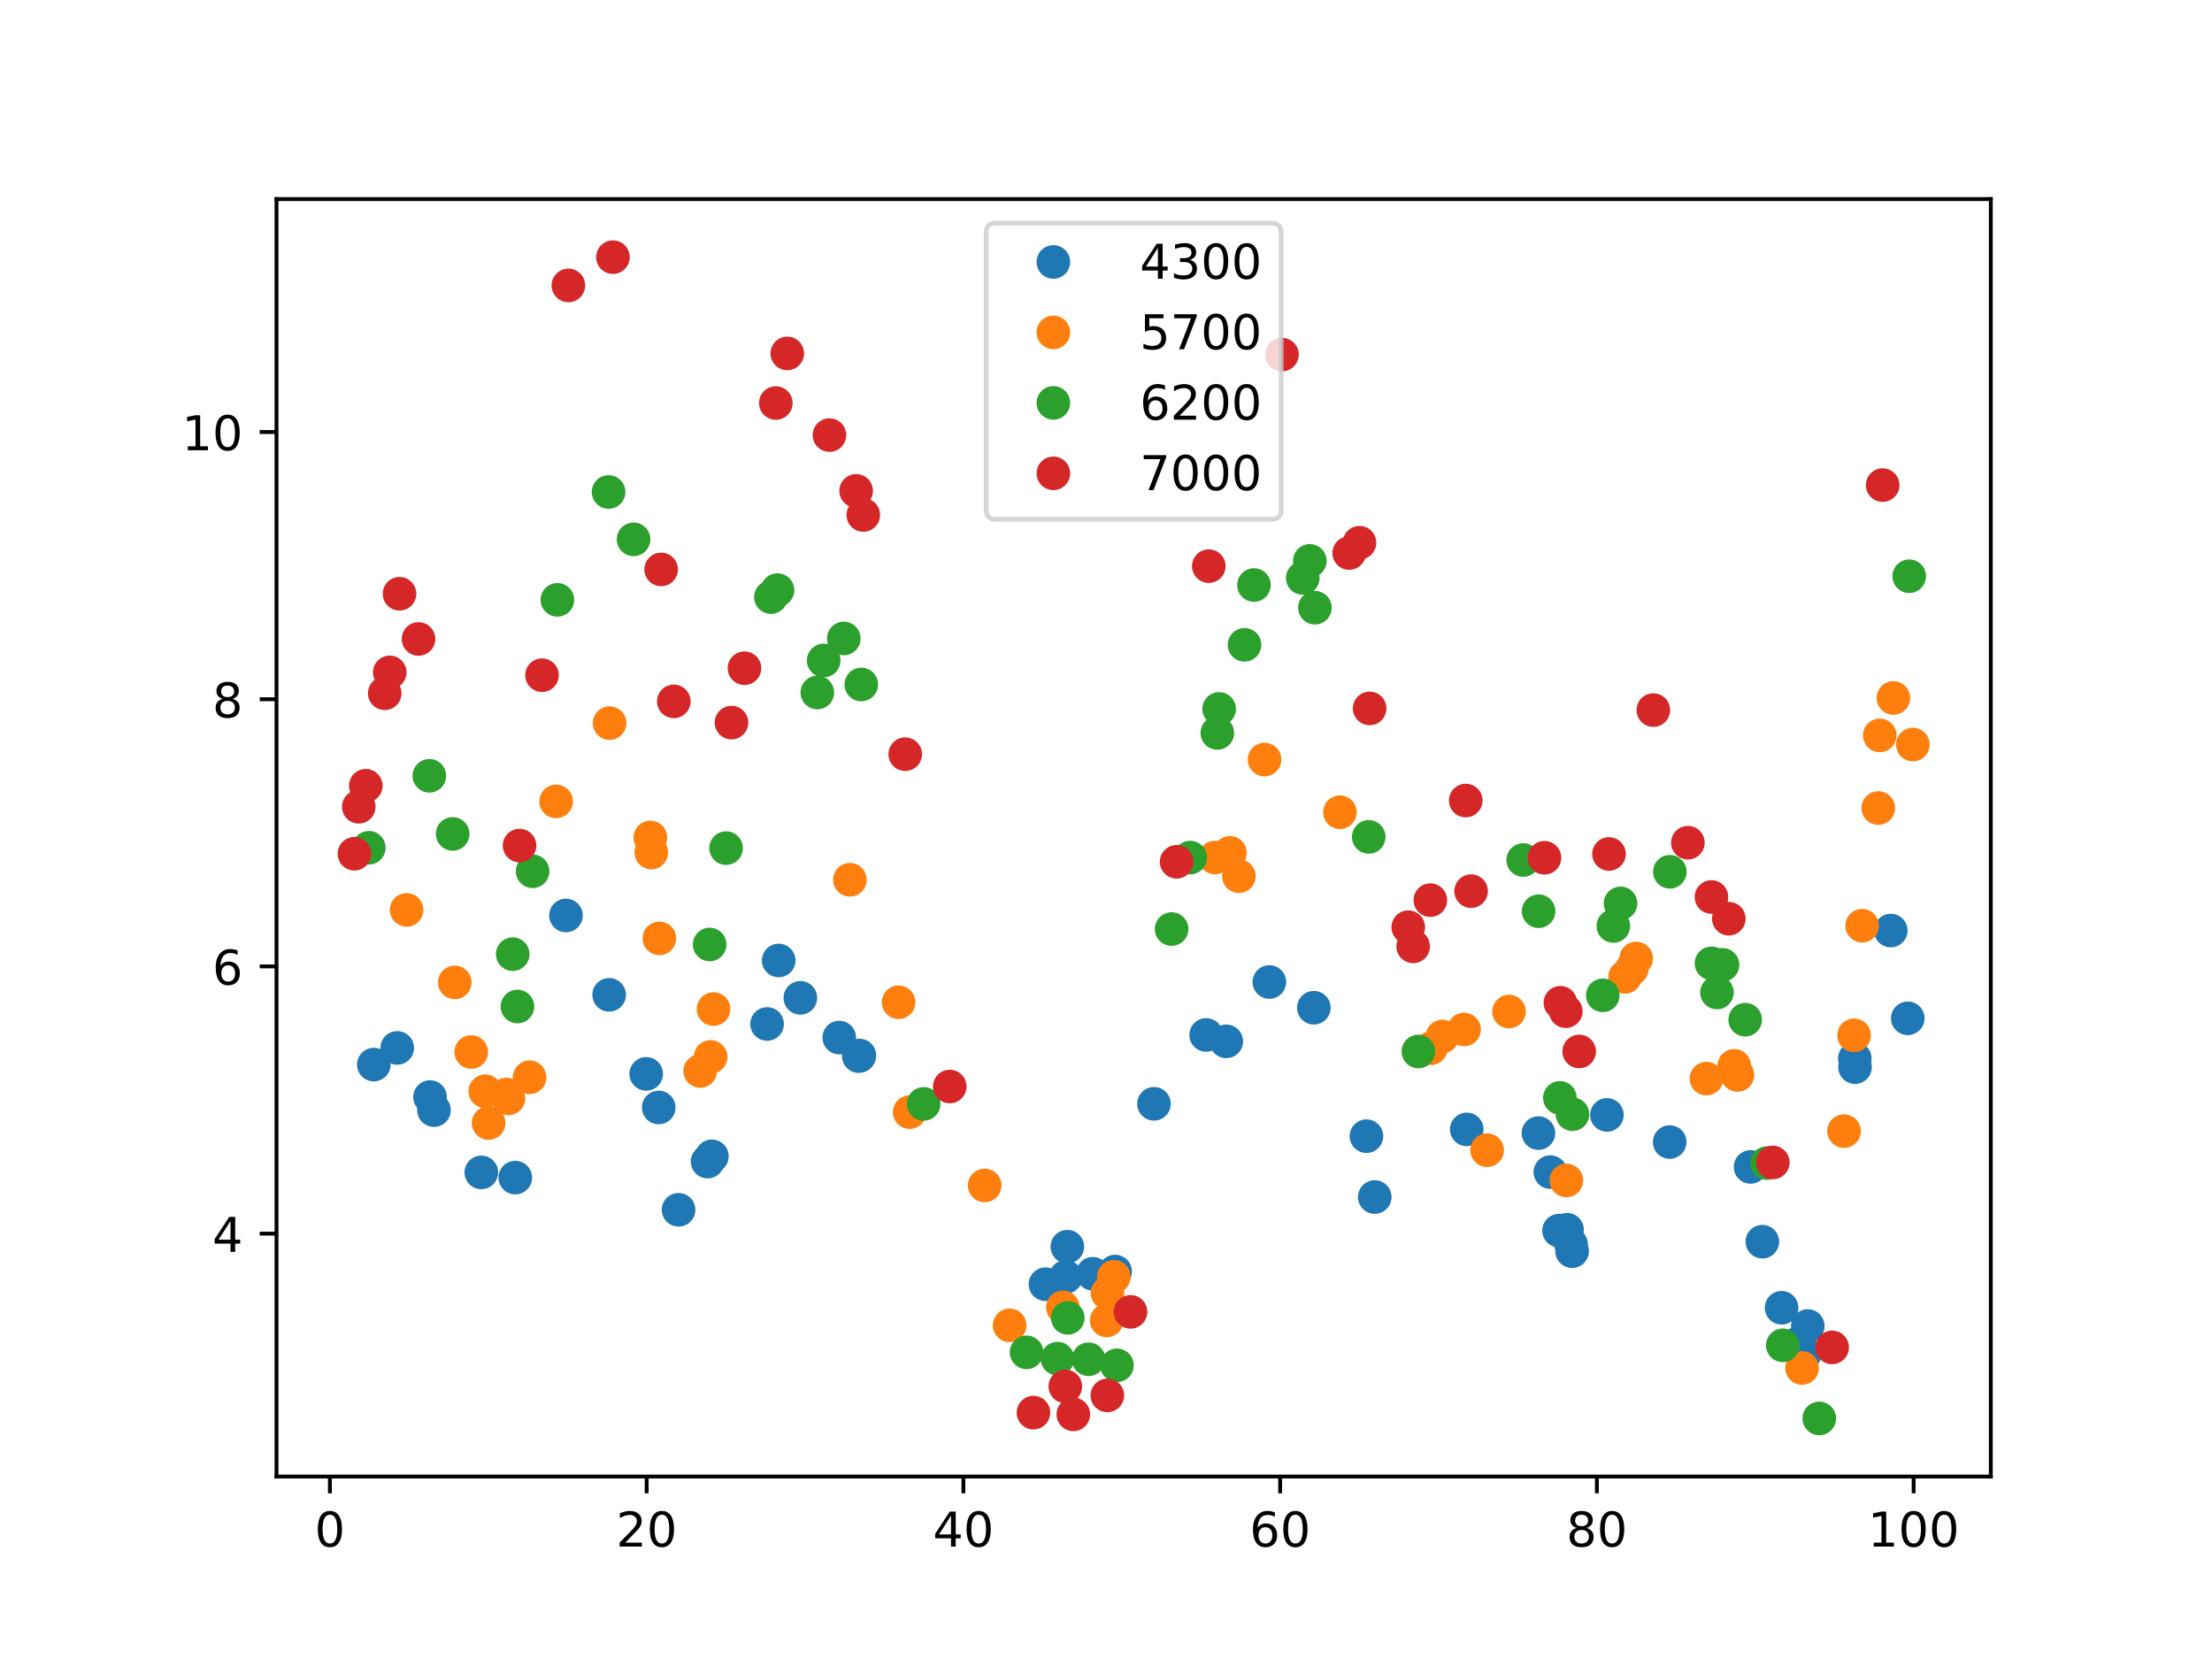 <?xml version="1.0" encoding="utf-8" standalone="no"?>
<!DOCTYPE svg PUBLIC "-//W3C//DTD SVG 1.1//EN"
  "http://www.w3.org/Graphics/SVG/1.1/DTD/svg11.dtd">
<!-- Created with matplotlib (https://matplotlib.org/) -->
<svg height="345.6pt" version="1.1" viewBox="0 0 460.8 345.6" width="460.8pt" xmlns="http://www.w3.org/2000/svg" xmlns:xlink="http://www.w3.org/1999/xlink">
 <defs>
  <style type="text/css">*{stroke-linecap:butt;stroke-linejoin:round;}</style>
 </defs>
 <g id="figure_1">
  <g id="patch_1">
   <path d="M 0 345.6 
L 460.8 345.6 
L 460.8 0 
L 0 0 
z
" style="fill:#ffffff;"/>
  </g>
  <g id="axes_1">
   <g id="patch_2">
    <path d="M 57.6 307.584 
L 414.72 307.584 
L 414.72 41.472 
L 57.6 41.472 
z
" style="fill:#ffffff;"/>
   </g>
   <g id="matplotlib.axis_1">
    <g id="xtick_1">
     <g id="line2d_1">
      <defs>
       <path d="M 0 0 
L 0 3.5 
" id="mf116639f05" style="stroke:#000000;stroke-width:0.8;"/>
      </defs>
      <g>
       <use style="stroke:#000000;stroke-width:0.8;" x="68.727" xlink:href="#mf116639f05" y="307.584"/>
      </g>
     </g>
     <g id="text_1">
      <!-- 0 -->
      <g transform="translate(65.546 322.182)scale(0.1 -0.1)">
       <defs>
        <path d="M 31.781 66.406 
Q 24.172 66.406 20.328 58.906 
Q 16.5 51.422 16.5 36.375 
Q 16.5 21.391 20.328 13.891 
Q 24.172 6.391 31.781 6.391 
Q 39.453 6.391 43.281 13.891 
Q 47.125 21.391 47.125 36.375 
Q 47.125 51.422 43.281 58.906 
Q 39.453 66.406 31.781 66.406 
z
M 31.781 74.219 
Q 44.047 74.219 50.516 64.516 
Q 56.984 54.828 56.984 36.375 
Q 56.984 17.969 50.516 8.266 
Q 44.047 -1.422 31.781 -1.422 
Q 19.531 -1.422 13.062 8.266 
Q 6.594 17.969 6.594 36.375 
Q 6.594 54.828 13.062 64.516 
Q 19.531 74.219 31.781 74.219 
z
" id="DejaVuSans-48"/>
       </defs>
       <use xlink:href="#DejaVuSans-48"/>
      </g>
     </g>
    </g>
    <g id="xtick_2">
     <g id="line2d_2">
      <g>
       <use style="stroke:#000000;stroke-width:0.8;" x="134.71" xlink:href="#mf116639f05" y="307.584"/>
      </g>
     </g>
     <g id="text_2">
      <!-- 20 -->
      <g transform="translate(128.348 322.182)scale(0.1 -0.1)">
       <defs>
        <path d="M 19.188 8.297 
L 53.609 8.297 
L 53.609 0 
L 7.328 0 
L 7.328 8.297 
Q 12.938 14.109 22.625 23.891 
Q 32.328 33.688 34.812 36.531 
Q 39.547 41.844 41.422 45.531 
Q 43.312 49.219 43.312 52.781 
Q 43.312 58.594 39.234 62.25 
Q 35.156 65.922 28.609 65.922 
Q 23.969 65.922 18.812 64.312 
Q 13.672 62.703 7.812 59.422 
L 7.812 69.391 
Q 13.766 71.781 18.938 73 
Q 24.125 74.219 28.422 74.219 
Q 39.75 74.219 46.484 68.547 
Q 53.219 62.891 53.219 53.422 
Q 53.219 48.922 51.531 44.891 
Q 49.859 40.875 45.406 35.406 
Q 44.188 33.984 37.641 27.219 
Q 31.109 20.453 19.188 8.297 
z
" id="DejaVuSans-50"/>
       </defs>
       <use xlink:href="#DejaVuSans-50"/>
       <use x="63.623" xlink:href="#DejaVuSans-48"/>
      </g>
     </g>
    </g>
    <g id="xtick_3">
     <g id="line2d_3">
      <g>
       <use style="stroke:#000000;stroke-width:0.8;" x="200.693" xlink:href="#mf116639f05" y="307.584"/>
      </g>
     </g>
     <g id="text_3">
      <!-- 40 -->
      <g transform="translate(194.331 322.182)scale(0.1 -0.1)">
       <defs>
        <path d="M 37.797 64.312 
L 12.891 25.391 
L 37.797 25.391 
z
M 35.203 72.906 
L 47.609 72.906 
L 47.609 25.391 
L 58.016 25.391 
L 58.016 17.188 
L 47.609 17.188 
L 47.609 0 
L 37.797 0 
L 37.797 17.188 
L 4.891 17.188 
L 4.891 26.703 
z
" id="DejaVuSans-52"/>
       </defs>
       <use xlink:href="#DejaVuSans-52"/>
       <use x="63.623" xlink:href="#DejaVuSans-48"/>
      </g>
     </g>
    </g>
    <g id="xtick_4">
     <g id="line2d_4">
      <g>
       <use style="stroke:#000000;stroke-width:0.8;" x="266.676" xlink:href="#mf116639f05" y="307.584"/>
      </g>
     </g>
     <g id="text_4">
      <!-- 60 -->
      <g transform="translate(260.314 322.182)scale(0.1 -0.1)">
       <defs>
        <path d="M 33.016 40.375 
Q 26.375 40.375 22.484 35.828 
Q 18.609 31.297 18.609 23.391 
Q 18.609 15.531 22.484 10.953 
Q 26.375 6.391 33.016 6.391 
Q 39.656 6.391 43.531 10.953 
Q 47.406 15.531 47.406 23.391 
Q 47.406 31.297 43.531 35.828 
Q 39.656 40.375 33.016 40.375 
z
M 52.594 71.297 
L 52.594 62.312 
Q 48.875 64.062 45.094 64.984 
Q 41.312 65.922 37.594 65.922 
Q 27.828 65.922 22.672 59.328 
Q 17.531 52.734 16.797 39.406 
Q 19.672 43.656 24.016 45.922 
Q 28.375 48.188 33.594 48.188 
Q 44.578 48.188 50.953 41.516 
Q 57.328 34.859 57.328 23.391 
Q 57.328 12.156 50.688 5.359 
Q 44.047 -1.422 33.016 -1.422 
Q 20.359 -1.422 13.672 8.266 
Q 6.984 17.969 6.984 36.375 
Q 6.984 53.656 15.188 63.938 
Q 23.391 74.219 37.203 74.219 
Q 40.922 74.219 44.703 73.484 
Q 48.484 72.75 52.594 71.297 
z
" id="DejaVuSans-54"/>
       </defs>
       <use xlink:href="#DejaVuSans-54"/>
       <use x="63.623" xlink:href="#DejaVuSans-48"/>
      </g>
     </g>
    </g>
    <g id="xtick_5">
     <g id="line2d_5">
      <g>
       <use style="stroke:#000000;stroke-width:0.8;" x="332.659" xlink:href="#mf116639f05" y="307.584"/>
      </g>
     </g>
     <g id="text_5">
      <!-- 80 -->
      <g transform="translate(326.297 322.182)scale(0.1 -0.1)">
       <defs>
        <path d="M 31.781 34.625 
Q 24.75 34.625 20.719 30.859 
Q 16.703 27.094 16.703 20.516 
Q 16.703 13.922 20.719 10.156 
Q 24.75 6.391 31.781 6.391 
Q 38.812 6.391 42.859 10.172 
Q 46.922 13.969 46.922 20.516 
Q 46.922 27.094 42.891 30.859 
Q 38.875 34.625 31.781 34.625 
z
M 21.922 38.812 
Q 15.578 40.375 12.031 44.719 
Q 8.5 49.078 8.5 55.328 
Q 8.5 64.062 14.719 69.141 
Q 20.953 74.219 31.781 74.219 
Q 42.672 74.219 48.875 69.141 
Q 55.078 64.062 55.078 55.328 
Q 55.078 49.078 51.531 44.719 
Q 48 40.375 41.703 38.812 
Q 48.828 37.156 52.797 32.312 
Q 56.781 27.484 56.781 20.516 
Q 56.781 9.906 50.312 4.234 
Q 43.844 -1.422 31.781 -1.422 
Q 19.734 -1.422 13.25 4.234 
Q 6.781 9.906 6.781 20.516 
Q 6.781 27.484 10.781 32.312 
Q 14.797 37.156 21.922 38.812 
z
M 18.312 54.391 
Q 18.312 48.734 21.844 45.562 
Q 25.391 42.391 31.781 42.391 
Q 38.141 42.391 41.719 45.562 
Q 45.312 48.734 45.312 54.391 
Q 45.312 60.062 41.719 63.234 
Q 38.141 66.406 31.781 66.406 
Q 25.391 66.406 21.844 63.234 
Q 18.312 60.062 18.312 54.391 
z
" id="DejaVuSans-56"/>
       </defs>
       <use xlink:href="#DejaVuSans-56"/>
       <use x="63.623" xlink:href="#DejaVuSans-48"/>
      </g>
     </g>
    </g>
    <g id="xtick_6">
     <g id="line2d_6">
      <g>
       <use style="stroke:#000000;stroke-width:0.8;" x="398.642" xlink:href="#mf116639f05" y="307.584"/>
      </g>
     </g>
     <g id="text_6">
      <!-- 100 -->
      <g transform="translate(389.098 322.182)scale(0.1 -0.1)">
       <defs>
        <path d="M 12.406 8.297 
L 28.516 8.297 
L 28.516 63.922 
L 10.984 60.406 
L 10.984 69.391 
L 28.422 72.906 
L 38.281 72.906 
L 38.281 8.297 
L 54.391 8.297 
L 54.391 0 
L 12.406 0 
z
" id="DejaVuSans-49"/>
       </defs>
       <use xlink:href="#DejaVuSans-49"/>
       <use x="63.623" xlink:href="#DejaVuSans-48"/>
       <use x="127.246" xlink:href="#DejaVuSans-48"/>
      </g>
     </g>
    </g>
   </g>
   <g id="matplotlib.axis_2">
    <g id="ytick_1">
     <g id="line2d_7">
      <defs>
       <path d="M 0 0 
L -3.5 0 
" id="m5945a42d30" style="stroke:#000000;stroke-width:0.8;"/>
      </defs>
      <g>
       <use style="stroke:#000000;stroke-width:0.8;" x="57.6" xlink:href="#m5945a42d30" y="256.989"/>
      </g>
     </g>
     <g id="text_7">
      <!-- 4 -->
      <g transform="translate(44.237 260.788)scale(0.1 -0.1)">
       <use xlink:href="#DejaVuSans-52"/>
      </g>
     </g>
    </g>
    <g id="ytick_2">
     <g id="line2d_8">
      <g>
       <use style="stroke:#000000;stroke-width:0.8;" x="57.6" xlink:href="#m5945a42d30" y="201.325"/>
      </g>
     </g>
     <g id="text_8">
      <!-- 6 -->
      <g transform="translate(44.237 205.124)scale(0.1 -0.1)">
       <use xlink:href="#DejaVuSans-54"/>
      </g>
     </g>
    </g>
    <g id="ytick_3">
     <g id="line2d_9">
      <g>
       <use style="stroke:#000000;stroke-width:0.8;" x="57.6" xlink:href="#m5945a42d30" y="145.661"/>
      </g>
     </g>
     <g id="text_9">
      <!-- 8 -->
      <g transform="translate(44.237 149.46)scale(0.1 -0.1)">
       <use xlink:href="#DejaVuSans-56"/>
      </g>
     </g>
    </g>
    <g id="ytick_4">
     <g id="line2d_10">
      <g>
       <use style="stroke:#000000;stroke-width:0.8;" x="57.6" xlink:href="#m5945a42d30" y="89.997"/>
      </g>
     </g>
     <g id="text_10">
      <!-- 10 -->
      <g transform="translate(37.875 93.796)scale(0.1 -0.1)">
       <use xlink:href="#DejaVuSans-49"/>
       <use x="63.623" xlink:href="#DejaVuSans-48"/>
      </g>
     </g>
    </g>
   </g>
   <g id="line2d_11">
    <defs>
     <path d="M 0 3 
C 0.796 3 1.559 2.684 2.121 2.121 
C 2.684 1.559 3 0.796 3 0 
C 3 -0.796 2.684 -1.559 2.121 -2.121 
C 1.559 -2.684 0.796 -3 0 -3 
C -0.796 -3 -1.559 -2.684 -2.121 -2.121 
C -2.684 -1.559 -3 -0.796 -3 0 
C -3 0.796 -2.684 1.559 -2.121 2.121 
C -1.559 2.684 -0.796 3 0 3 
z
" id="mfe1881c979" style="stroke:#1f77b4;"/>
    </defs>
    <g clip-path="url(#p742940a2f8)">
     <use style="fill:#1f77b4;stroke:#1f77b4;" x="77.876" xlink:href="#mfe1881c979" y="221.771"/>
     <use style="fill:#1f77b4;stroke:#1f77b4;" x="82.751" xlink:href="#mfe1881c979" y="218.298"/>
     <use style="fill:#1f77b4;stroke:#1f77b4;" x="89.586" xlink:href="#mfe1881c979" y="228.536"/>
     <use style="fill:#1f77b4;stroke:#1f77b4;" x="90.402" xlink:href="#mfe1881c979" y="231.259"/>
     <use style="fill:#1f77b4;stroke:#1f77b4;" x="100.268" xlink:href="#mfe1881c979" y="244.233"/>
     <use style="fill:#1f77b4;stroke:#1f77b4;" x="107.342" xlink:href="#mfe1881c979" y="245.318"/>
     <use style="fill:#1f77b4;stroke:#1f77b4;" x="117.904" xlink:href="#mfe1881c979" y="190.707"/>
     <use style="fill:#1f77b4;stroke:#1f77b4;" x="126.899" xlink:href="#mfe1881c979" y="207.242"/>
     <use style="fill:#1f77b4;stroke:#1f77b4;" x="134.621" xlink:href="#mfe1881c979" y="223.706"/>
     <use style="fill:#1f77b4;stroke:#1f77b4;" x="137.225" xlink:href="#mfe1881c979" y="230.706"/>
     <use style="fill:#1f77b4;stroke:#1f77b4;" x="141.358" xlink:href="#mfe1881c979" y="252.025"/>
     <use style="fill:#1f77b4;stroke:#1f77b4;" x="147.405" xlink:href="#mfe1881c979" y="241.982"/>
     <use style="fill:#1f77b4;stroke:#1f77b4;" x="148.297" xlink:href="#mfe1881c979" y="240.882"/>
     <use style="fill:#1f77b4;stroke:#1f77b4;" x="159.801" xlink:href="#mfe1881c979" y="213.31"/>
     <use style="fill:#1f77b4;stroke:#1f77b4;" x="162.218" xlink:href="#mfe1881c979" y="200.084"/>
     <use style="fill:#1f77b4;stroke:#1f77b4;" x="166.724" xlink:href="#mfe1881c979" y="207.869"/>
     <use style="fill:#1f77b4;stroke:#1f77b4;" x="174.837" xlink:href="#mfe1881c979" y="216.14"/>
     <use style="fill:#1f77b4;stroke:#1f77b4;" x="178.901" xlink:href="#mfe1881c979" y="220.009"/>
     <use style="fill:#1f77b4;stroke:#1f77b4;" x="179.031" xlink:href="#mfe1881c979" y="219.881"/>
     <use style="fill:#1f77b4;stroke:#1f77b4;" x="217.783" xlink:href="#mfe1881c979" y="267.522"/>
     <use style="fill:#1f77b4;stroke:#1f77b4;" x="222.016" xlink:href="#mfe1881c979" y="265.995"/>
     <use style="fill:#1f77b4;stroke:#1f77b4;" x="222.346" xlink:href="#mfe1881c979" y="259.703"/>
     <use style="fill:#1f77b4;stroke:#1f77b4;" x="227.65" xlink:href="#mfe1881c979" y="265.345"/>
     <use style="fill:#1f77b4;stroke:#1f77b4;" x="232.304" xlink:href="#mfe1881c979" y="264.886"/>
     <use style="fill:#1f77b4;stroke:#1f77b4;" x="240.395" xlink:href="#mfe1881c979" y="229.944"/>
     <use style="fill:#1f77b4;stroke:#1f77b4;" x="251.264" xlink:href="#mfe1881c979" y="215.596"/>
     <use style="fill:#1f77b4;stroke:#1f77b4;" x="255.457" xlink:href="#mfe1881c979" y="216.931"/>
     <use style="fill:#1f77b4;stroke:#1f77b4;" x="264.431" xlink:href="#mfe1881c979" y="204.567"/>
     <use style="fill:#1f77b4;stroke:#1f77b4;" x="273.693" xlink:href="#mfe1881c979" y="209.93"/>
     <use style="fill:#1f77b4;stroke:#1f77b4;" x="284.656" xlink:href="#mfe1881c979" y="236.686"/>
     <use style="fill:#1f77b4;stroke:#1f77b4;" x="286.386" xlink:href="#mfe1881c979" y="249.364"/>
     <use style="fill:#1f77b4;stroke:#1f77b4;" x="305.548" xlink:href="#mfe1881c979" y="235.273"/>
     <use style="fill:#1f77b4;stroke:#1f77b4;" x="320.483" xlink:href="#mfe1881c979" y="236.041"/>
     <use style="fill:#1f77b4;stroke:#1f77b4;" x="322.966" xlink:href="#mfe1881c979" y="244.166"/>
     <use style="fill:#1f77b4;stroke:#1f77b4;" x="324.779" xlink:href="#mfe1881c979" y="256.36"/>
     <use style="fill:#1f77b4;stroke:#1f77b4;" x="326.446" xlink:href="#mfe1881c979" y="256.183"/>
     <use style="fill:#1f77b4;stroke:#1f77b4;" x="327.28" xlink:href="#mfe1881c979" y="259.201"/>
     <use style="fill:#1f77b4;stroke:#1f77b4;" x="327.497" xlink:href="#mfe1881c979" y="260.641"/>
     <use style="fill:#1f77b4;stroke:#1f77b4;" x="334.752" xlink:href="#mfe1881c979" y="232.256"/>
     <use style="fill:#1f77b4;stroke:#1f77b4;" x="347.828" xlink:href="#mfe1881c979" y="237.913"/>
     <use style="fill:#1f77b4;stroke:#1f77b4;" x="364.674" xlink:href="#mfe1881c979" y="243.093"/>
     <use style="fill:#1f77b4;stroke:#1f77b4;" x="367.131" xlink:href="#mfe1881c979" y="258.666"/>
     <use style="fill:#1f77b4;stroke:#1f77b4;" x="371.136" xlink:href="#mfe1881c979" y="272.429"/>
     <use style="fill:#1f77b4;stroke:#1f77b4;" x="374.321" xlink:href="#mfe1881c979" y="279.972"/>
     <use style="fill:#1f77b4;stroke:#1f77b4;" x="375.977" xlink:href="#mfe1881c979" y="282.009"/>
     <use style="fill:#1f77b4;stroke:#1f77b4;" x="376.592" xlink:href="#mfe1881c979" y="276.236"/>
     <use style="fill:#1f77b4;stroke:#1f77b4;" x="386.391" xlink:href="#mfe1881c979" y="220.515"/>
     <use style="fill:#1f77b4;stroke:#1f77b4;" x="386.435" xlink:href="#mfe1881c979" y="222.303"/>
     <use style="fill:#1f77b4;stroke:#1f77b4;" x="393.882" xlink:href="#mfe1881c979" y="193.847"/>
     <use style="fill:#1f77b4;stroke:#1f77b4;" x="397.422" xlink:href="#mfe1881c979" y="212.133"/>
    </g>
   </g>
   <g id="line2d_12">
    <defs>
     <path d="M 0 3 
C 0.796 3 1.559 2.684 2.121 2.121 
C 2.684 1.559 3 0.796 3 0 
C 3 -0.796 2.684 -1.559 2.121 -2.121 
C 1.559 -2.684 0.796 -3 0 -3 
C -0.796 -3 -1.559 -2.684 -2.121 -2.121 
C -2.684 -1.559 -3 -0.796 -3 0 
C -3 0.796 -2.684 1.559 -2.121 2.121 
C -1.559 2.684 -0.796 3 0 3 
z
" id="m1469c3e760" style="stroke:#ff7f0e;"/>
    </defs>
    <g clip-path="url(#p742940a2f8)">
     <use style="fill:#ff7f0e;stroke:#ff7f0e;" x="84.704" xlink:href="#m1469c3e760" y="189.545"/>
     <use style="fill:#ff7f0e;stroke:#ff7f0e;" x="94.738" xlink:href="#m1469c3e760" y="204.653"/>
     <use style="fill:#ff7f0e;stroke:#ff7f0e;" x="98.171" xlink:href="#m1469c3e760" y="219.154"/>
     <use style="fill:#ff7f0e;stroke:#ff7f0e;" x="101.102" xlink:href="#m1469c3e760" y="227.331"/>
     <use style="fill:#ff7f0e;stroke:#ff7f0e;" x="101.786" xlink:href="#m1469c3e760" y="233.953"/>
     <use style="fill:#ff7f0e;stroke:#ff7f0e;" x="105.513" xlink:href="#m1469c3e760" y="228.006"/>
     <use style="fill:#ff7f0e;stroke:#ff7f0e;" x="105.919" xlink:href="#m1469c3e760" y="228.813"/>
     <use style="fill:#ff7f0e;stroke:#ff7f0e;" x="110.328" xlink:href="#m1469c3e760" y="224.424"/>
     <use style="fill:#ff7f0e;stroke:#ff7f0e;" x="115.849" xlink:href="#m1469c3e760" y="166.944"/>
     <use style="fill:#ff7f0e;stroke:#ff7f0e;" x="126.992" xlink:href="#m1469c3e760" y="150.638"/>
     <use style="fill:#ff7f0e;stroke:#ff7f0e;" x="135.481" xlink:href="#m1469c3e760" y="174.457"/>
     <use style="fill:#ff7f0e;stroke:#ff7f0e;" x="135.68" xlink:href="#m1469c3e760" y="177.598"/>
     <use style="fill:#ff7f0e;stroke:#ff7f0e;" x="137.356" xlink:href="#m1469c3e760" y="195.482"/>
     <use style="fill:#ff7f0e;stroke:#ff7f0e;" x="145.861" xlink:href="#m1469c3e760" y="223.103"/>
     <use style="fill:#ff7f0e;stroke:#ff7f0e;" x="148.044" xlink:href="#m1469c3e760" y="220.174"/>
     <use style="fill:#ff7f0e;stroke:#ff7f0e;" x="148.64" xlink:href="#m1469c3e760" y="210.204"/>
     <use style="fill:#ff7f0e;stroke:#ff7f0e;" x="177.05" xlink:href="#m1469c3e760" y="183.271"/>
     <use style="fill:#ff7f0e;stroke:#ff7f0e;" x="187.192" xlink:href="#m1469c3e760" y="208.791"/>
     <use style="fill:#ff7f0e;stroke:#ff7f0e;" x="189.498" xlink:href="#m1469c3e760" y="231.675"/>
     <use style="fill:#ff7f0e;stroke:#ff7f0e;" x="205.132" xlink:href="#m1469c3e760" y="246.946"/>
     <use style="fill:#ff7f0e;stroke:#ff7f0e;" x="210.326" xlink:href="#m1469c3e760" y="276.091"/>
     <use style="fill:#ff7f0e;stroke:#ff7f0e;" x="221.416" xlink:href="#m1469c3e760" y="272.356"/>
     <use style="fill:#ff7f0e;stroke:#ff7f0e;" x="230.547" xlink:href="#m1469c3e760" y="275.071"/>
     <use style="fill:#ff7f0e;stroke:#ff7f0e;" x="230.711" xlink:href="#m1469c3e760" y="269.367"/>
     <use style="fill:#ff7f0e;stroke:#ff7f0e;" x="232.025" xlink:href="#m1469c3e760" y="265.99"/>
     <use style="fill:#ff7f0e;stroke:#ff7f0e;" x="253.108" xlink:href="#m1469c3e760" y="178.638"/>
     <use style="fill:#ff7f0e;stroke:#ff7f0e;" x="256.219" xlink:href="#m1469c3e760" y="177.663"/>
     <use style="fill:#ff7f0e;stroke:#ff7f0e;" x="258.084" xlink:href="#m1469c3e760" y="182.525"/>
     <use style="fill:#ff7f0e;stroke:#ff7f0e;" x="263.429" xlink:href="#m1469c3e760" y="158.231"/>
     <use style="fill:#ff7f0e;stroke:#ff7f0e;" x="279.128" xlink:href="#m1469c3e760" y="169.2"/>
     <use style="fill:#ff7f0e;stroke:#ff7f0e;" x="298.097" xlink:href="#m1469c3e760" y="218.362"/>
     <use style="fill:#ff7f0e;stroke:#ff7f0e;" x="300.476" xlink:href="#m1469c3e760" y="215.915"/>
     <use style="fill:#ff7f0e;stroke:#ff7f0e;" x="304.985" xlink:href="#m1469c3e760" y="214.457"/>
     <use style="fill:#ff7f0e;stroke:#ff7f0e;" x="309.799" xlink:href="#m1469c3e760" y="239.605"/>
     <use style="fill:#ff7f0e;stroke:#ff7f0e;" x="314.353" xlink:href="#m1469c3e760" y="210.722"/>
     <use style="fill:#ff7f0e;stroke:#ff7f0e;" x="326.3" xlink:href="#m1469c3e760" y="245.9"/>
     <use style="fill:#ff7f0e;stroke:#ff7f0e;" x="338.532" xlink:href="#m1469c3e760" y="203.504"/>
     <use style="fill:#ff7f0e;stroke:#ff7f0e;" x="339.943" xlink:href="#m1469c3e760" y="201.822"/>
     <use style="fill:#ff7f0e;stroke:#ff7f0e;" x="340.861" xlink:href="#m1469c3e760" y="199.676"/>
     <use style="fill:#ff7f0e;stroke:#ff7f0e;" x="355.488" xlink:href="#m1469c3e760" y="224.701"/>
     <use style="fill:#ff7f0e;stroke:#ff7f0e;" x="361.261" xlink:href="#m1469c3e760" y="222.03"/>
     <use style="fill:#ff7f0e;stroke:#ff7f0e;" x="361.945" xlink:href="#m1469c3e760" y="223.931"/>
     <use style="fill:#ff7f0e;stroke:#ff7f0e;" x="375.405" xlink:href="#m1469c3e760" y="284.976"/>
     <use style="fill:#ff7f0e;stroke:#ff7f0e;" x="384.145" xlink:href="#m1469c3e760" y="235.634"/>
     <use style="fill:#ff7f0e;stroke:#ff7f0e;" x="386.238" xlink:href="#m1469c3e760" y="215.676"/>
     <use style="fill:#ff7f0e;stroke:#ff7f0e;" x="387.917" xlink:href="#m1469c3e760" y="192.838"/>
     <use style="fill:#ff7f0e;stroke:#ff7f0e;" x="391.278" xlink:href="#m1469c3e760" y="168.329"/>
     <use style="fill:#ff7f0e;stroke:#ff7f0e;" x="391.594" xlink:href="#m1469c3e760" y="153.193"/>
     <use style="fill:#ff7f0e;stroke:#ff7f0e;" x="394.426" xlink:href="#m1469c3e760" y="145.398"/>
     <use style="fill:#ff7f0e;stroke:#ff7f0e;" x="398.487" xlink:href="#m1469c3e760" y="155.106"/>
    </g>
   </g>
   <g id="line2d_13">
    <defs>
     <path d="M 0 3 
C 0.796 3 1.559 2.684 2.121 2.121 
C 2.684 1.559 3 0.796 3 0 
C 3 -0.796 2.684 -1.559 2.121 -2.121 
C 1.559 -2.684 0.796 -3 0 -3 
C -0.796 -3 -1.559 -2.684 -2.121 -2.121 
C -2.684 -1.559 -3 -0.796 -3 0 
C -3 0.796 -2.684 1.559 -2.121 2.121 
C -1.559 2.684 -0.796 3 0 3 
z
" id="m755e80be95" style="stroke:#2ca02c;"/>
    </defs>
    <g clip-path="url(#p742940a2f8)">
     <use style="fill:#2ca02c;stroke:#2ca02c;" x="76.828" xlink:href="#m755e80be95" y="176.605"/>
     <use style="fill:#2ca02c;stroke:#2ca02c;" x="89.443" xlink:href="#m755e80be95" y="161.613"/>
     <use style="fill:#2ca02c;stroke:#2ca02c;" x="94.299" xlink:href="#m755e80be95" y="173.721"/>
     <use style="fill:#2ca02c;stroke:#2ca02c;" x="106.808" xlink:href="#m755e80be95" y="198.769"/>
     <use style="fill:#2ca02c;stroke:#2ca02c;" x="107.79" xlink:href="#m755e80be95" y="209.677"/>
     <use style="fill:#2ca02c;stroke:#2ca02c;" x="110.952" xlink:href="#m755e80be95" y="181.5"/>
     <use style="fill:#2ca02c;stroke:#2ca02c;" x="116.112" xlink:href="#m755e80be95" y="124.96"/>
     <use style="fill:#2ca02c;stroke:#2ca02c;" x="126.779" xlink:href="#m755e80be95" y="102.489"/>
     <use style="fill:#2ca02c;stroke:#2ca02c;" x="131.981" xlink:href="#m755e80be95" y="112.352"/>
     <use style="fill:#2ca02c;stroke:#2ca02c;" x="147.833" xlink:href="#m755e80be95" y="196.751"/>
     <use style="fill:#2ca02c;stroke:#2ca02c;" x="151.261" xlink:href="#m755e80be95" y="176.675"/>
     <use style="fill:#2ca02c;stroke:#2ca02c;" x="160.596" xlink:href="#m755e80be95" y="124.388"/>
     <use style="fill:#2ca02c;stroke:#2ca02c;" x="161.968" xlink:href="#m755e80be95" y="122.934"/>
     <use style="fill:#2ca02c;stroke:#2ca02c;" x="170.264" xlink:href="#m755e80be95" y="144.263"/>
     <use style="fill:#2ca02c;stroke:#2ca02c;" x="171.589" xlink:href="#m755e80be95" y="137.591"/>
     <use style="fill:#2ca02c;stroke:#2ca02c;" x="175.774" xlink:href="#m755e80be95" y="133.005"/>
     <use style="fill:#2ca02c;stroke:#2ca02c;" x="179.422" xlink:href="#m755e80be95" y="142.591"/>
     <use style="fill:#2ca02c;stroke:#2ca02c;" x="192.415" xlink:href="#m755e80be95" y="229.959"/>
     <use style="fill:#2ca02c;stroke:#2ca02c;" x="213.851" xlink:href="#m755e80be95" y="281.717"/>
     <use style="fill:#2ca02c;stroke:#2ca02c;" x="220.292" xlink:href="#m755e80be95" y="283.03"/>
     <use style="fill:#2ca02c;stroke:#2ca02c;" x="222.436" xlink:href="#m755e80be95" y="274.534"/>
     <use style="fill:#2ca02c;stroke:#2ca02c;" x="226.763" xlink:href="#m755e80be95" y="283.158"/>
     <use style="fill:#2ca02c;stroke:#2ca02c;" x="232.687" xlink:href="#m755e80be95" y="284.42"/>
     <use style="fill:#2ca02c;stroke:#2ca02c;" x="244.066" xlink:href="#m755e80be95" y="193.537"/>
     <use style="fill:#2ca02c;stroke:#2ca02c;" x="247.935" xlink:href="#m755e80be95" y="178.648"/>
     <use style="fill:#2ca02c;stroke:#2ca02c;" x="253.591" xlink:href="#m755e80be95" y="152.687"/>
     <use style="fill:#2ca02c;stroke:#2ca02c;" x="253.971" xlink:href="#m755e80be95" y="147.682"/>
     <use style="fill:#2ca02c;stroke:#2ca02c;" x="259.259" xlink:href="#m755e80be95" y="134.324"/>
     <use style="fill:#2ca02c;stroke:#2ca02c;" x="261.223" xlink:href="#m755e80be95" y="121.873"/>
     <use style="fill:#2ca02c;stroke:#2ca02c;" x="271.389" xlink:href="#m755e80be95" y="120.405"/>
     <use style="fill:#2ca02c;stroke:#2ca02c;" x="272.862" xlink:href="#m755e80be95" y="116.84"/>
     <use style="fill:#2ca02c;stroke:#2ca02c;" x="273.921" xlink:href="#m755e80be95" y="126.597"/>
     <use style="fill:#2ca02c;stroke:#2ca02c;" x="285.133" xlink:href="#m755e80be95" y="174.346"/>
     <use style="fill:#2ca02c;stroke:#2ca02c;" x="295.472" xlink:href="#m755e80be95" y="219.044"/>
     <use style="fill:#2ca02c;stroke:#2ca02c;" x="317.312" xlink:href="#m755e80be95" y="179.155"/>
     <use style="fill:#2ca02c;stroke:#2ca02c;" x="320.518" xlink:href="#m755e80be95" y="189.824"/>
     <use style="fill:#2ca02c;stroke:#2ca02c;" x="324.956" xlink:href="#m755e80be95" y="228.706"/>
     <use style="fill:#2ca02c;stroke:#2ca02c;" x="327.573" xlink:href="#m755e80be95" y="232.117"/>
     <use style="fill:#2ca02c;stroke:#2ca02c;" x="333.883" xlink:href="#m755e80be95" y="207.348"/>
     <use style="fill:#2ca02c;stroke:#2ca02c;" x="336.095" xlink:href="#m755e80be95" y="192.899"/>
     <use style="fill:#2ca02c;stroke:#2ca02c;" x="337.589" xlink:href="#m755e80be95" y="188.193"/>
     <use style="fill:#2ca02c;stroke:#2ca02c;" x="347.86" xlink:href="#m755e80be95" y="181.608"/>
     <use style="fill:#2ca02c;stroke:#2ca02c;" x="356.534" xlink:href="#m755e80be95" y="200.677"/>
     <use style="fill:#2ca02c;stroke:#2ca02c;" x="357.682" xlink:href="#m755e80be95" y="206.753"/>
     <use style="fill:#2ca02c;stroke:#2ca02c;" x="358.83" xlink:href="#m755e80be95" y="200.991"/>
     <use style="fill:#2ca02c;stroke:#2ca02c;" x="363.559" xlink:href="#m755e80be95" y="212.421"/>
     <use style="fill:#2ca02c;stroke:#2ca02c;" x="368.091" xlink:href="#m755e80be95" y="242.287"/>
     <use style="fill:#2ca02c;stroke:#2ca02c;" x="371.39" xlink:href="#m755e80be95" y="280.258"/>
     <use style="fill:#2ca02c;stroke:#2ca02c;" x="378.984" xlink:href="#m755e80be95" y="295.488"/>
     <use style="fill:#2ca02c;stroke:#2ca02c;" x="397.727" xlink:href="#m755e80be95" y="120.041"/>
    </g>
   </g>
   <g id="line2d_14">
    <defs>
     <path d="M 0 3 
C 0.796 3 1.559 2.684 2.121 2.121 
C 2.684 1.559 3 0.796 3 0 
C 3 -0.796 2.684 -1.559 2.121 -2.121 
C 1.559 -2.684 0.796 -3 0 -3 
C -0.796 -3 -1.559 -2.684 -2.121 -2.121 
C -2.684 -1.559 -3 -0.796 -3 0 
C -3 0.796 -2.684 1.559 -2.121 2.121 
C -1.559 2.684 -0.796 3 0 3 
z
" id="m264fba7bde" style="stroke:#d62728;"/>
    </defs>
    <g clip-path="url(#p742940a2f8)">
     <use style="fill:#d62728;stroke:#d62728;" x="73.833" xlink:href="#m264fba7bde" y="177.85"/>
     <use style="fill:#d62728;stroke:#d62728;" x="74.737" xlink:href="#m264fba7bde" y="168.064"/>
     <use style="fill:#d62728;stroke:#d62728;" x="76.201" xlink:href="#m264fba7bde" y="163.688"/>
     <use style="fill:#d62728;stroke:#d62728;" x="80.145" xlink:href="#m264fba7bde" y="144.421"/>
     <use style="fill:#d62728;stroke:#d62728;" x="81.195" xlink:href="#m264fba7bde" y="140.066"/>
     <use style="fill:#d62728;stroke:#d62728;" x="83.228" xlink:href="#m264fba7bde" y="123.691"/>
     <use style="fill:#d62728;stroke:#d62728;" x="87.182" xlink:href="#m264fba7bde" y="133.108"/>
     <use style="fill:#d62728;stroke:#d62728;" x="108.232" xlink:href="#m264fba7bde" y="176.144"/>
     <use style="fill:#d62728;stroke:#d62728;" x="112.911" xlink:href="#m264fba7bde" y="140.653"/>
     <use style="fill:#d62728;stroke:#d62728;" x="118.403" xlink:href="#m264fba7bde" y="59.461"/>
     <use style="fill:#d62728;stroke:#d62728;" x="127.684" xlink:href="#m264fba7bde" y="53.568"/>
     <use style="fill:#d62728;stroke:#d62728;" x="137.731" xlink:href="#m264fba7bde" y="118.624"/>
     <use style="fill:#d62728;stroke:#d62728;" x="140.37" xlink:href="#m264fba7bde" y="146.11"/>
     <use style="fill:#d62728;stroke:#d62728;" x="152.381" xlink:href="#m264fba7bde" y="150.529"/>
     <use style="fill:#d62728;stroke:#d62728;" x="155.09" xlink:href="#m264fba7bde" y="139.203"/>
     <use style="fill:#d62728;stroke:#d62728;" x="161.618" xlink:href="#m264fba7bde" y="83.961"/>
     <use style="fill:#d62728;stroke:#d62728;" x="163.999" xlink:href="#m264fba7bde" y="73.627"/>
     <use style="fill:#d62728;stroke:#d62728;" x="172.793" xlink:href="#m264fba7bde" y="90.635"/>
     <use style="fill:#d62728;stroke:#d62728;" x="178.349" xlink:href="#m264fba7bde" y="102.255"/>
     <use style="fill:#d62728;stroke:#d62728;" x="179.842" xlink:href="#m264fba7bde" y="107.274"/>
     <use style="fill:#d62728;stroke:#d62728;" x="188.578" xlink:href="#m264fba7bde" y="157.111"/>
     <use style="fill:#d62728;stroke:#d62728;" x="197.85" xlink:href="#m264fba7bde" y="226.34"/>
     <use style="fill:#d62728;stroke:#d62728;" x="215.291" xlink:href="#m264fba7bde" y="294.275"/>
     <use style="fill:#d62728;stroke:#d62728;" x="221.926" xlink:href="#m264fba7bde" y="288.811"/>
     <use style="fill:#d62728;stroke:#d62728;" x="223.597" xlink:href="#m264fba7bde" y="294.639"/>
     <use style="fill:#d62728;stroke:#d62728;" x="230.679" xlink:href="#m264fba7bde" y="290.688"/>
     <use style="fill:#d62728;stroke:#d62728;" x="235.51" xlink:href="#m264fba7bde" y="273.286"/>
     <use style="fill:#d62728;stroke:#d62728;" x="245.109" xlink:href="#m264fba7bde" y="179.525"/>
     <use style="fill:#d62728;stroke:#d62728;" x="251.817" xlink:href="#m264fba7bde" y="117.94"/>
     <use style="fill:#d62728;stroke:#d62728;" x="267.059" xlink:href="#m264fba7bde" y="73.864"/>
     <use style="fill:#d62728;stroke:#d62728;" x="281.064" xlink:href="#m264fba7bde" y="115.206"/>
     <use style="fill:#d62728;stroke:#d62728;" x="283.212" xlink:href="#m264fba7bde" y="113.058"/>
     <use style="fill:#d62728;stroke:#d62728;" x="285.323" xlink:href="#m264fba7bde" y="147.578"/>
     <use style="fill:#d62728;stroke:#d62728;" x="293.366" xlink:href="#m264fba7bde" y="193.153"/>
     <use style="fill:#d62728;stroke:#d62728;" x="294.387" xlink:href="#m264fba7bde" y="197.147"/>
     <use style="fill:#d62728;stroke:#d62728;" x="297.965" xlink:href="#m264fba7bde" y="187.517"/>
     <use style="fill:#d62728;stroke:#d62728;" x="305.345" xlink:href="#m264fba7bde" y="166.766"/>
     <use style="fill:#d62728;stroke:#d62728;" x="306.455" xlink:href="#m264fba7bde" y="185.645"/>
     <use style="fill:#d62728;stroke:#d62728;" x="321.746" xlink:href="#m264fba7bde" y="178.69"/>
     <use style="fill:#d62728;stroke:#d62728;" x="325.06" xlink:href="#m264fba7bde" y="208.896"/>
     <use style="fill:#d62728;stroke:#d62728;" x="326.181" xlink:href="#m264fba7bde" y="210.655"/>
     <use style="fill:#d62728;stroke:#d62728;" x="328.976" xlink:href="#m264fba7bde" y="219.038"/>
     <use style="fill:#d62728;stroke:#d62728;" x="335.183" xlink:href="#m264fba7bde" y="177.897"/>
     <use style="fill:#d62728;stroke:#d62728;" x="344.419" xlink:href="#m264fba7bde" y="147.922"/>
     <use style="fill:#d62728;stroke:#d62728;" x="351.618" xlink:href="#m264fba7bde" y="175.546"/>
     <use style="fill:#d62728;stroke:#d62728;" x="356.53" xlink:href="#m264fba7bde" y="186.859"/>
     <use style="fill:#d62728;stroke:#d62728;" x="360.144" xlink:href="#m264fba7bde" y="191.385"/>
     <use style="fill:#d62728;stroke:#d62728;" x="369.308" xlink:href="#m264fba7bde" y="242.162"/>
     <use style="fill:#d62728;stroke:#d62728;" x="381.669" xlink:href="#m264fba7bde" y="280.689"/>
     <use style="fill:#d62728;stroke:#d62728;" x="392.192" xlink:href="#m264fba7bde" y="101.055"/>
    </g>
   </g>
   <g id="patch_3">
    <path d="M 57.6 307.584 
L 57.6 41.472 
" style="fill:none;stroke:#000000;stroke-linecap:square;stroke-linejoin:miter;stroke-width:0.8;"/>
   </g>
   <g id="patch_4">
    <path d="M 414.72 307.584 
L 414.72 41.472 
" style="fill:none;stroke:#000000;stroke-linecap:square;stroke-linejoin:miter;stroke-width:0.8;"/>
   </g>
   <g id="patch_5">
    <path d="M 57.6 307.584 
L 414.72 307.584 
" style="fill:none;stroke:#000000;stroke-linecap:square;stroke-linejoin:miter;stroke-width:0.8;"/>
   </g>
   <g id="patch_6">
    <path d="M 57.6 41.472 
L 414.72 41.472 
" style="fill:none;stroke:#000000;stroke-linecap:square;stroke-linejoin:miter;stroke-width:0.8;"/>
   </g>
   <g id="legend_1">
    <g id="patch_7">
     <path d="M 207.435 108.184 
L 264.885 108.184 
Q 266.885 108.184 266.885 106.184 
L 266.885 48.472 
Q 266.885 46.472 264.885 46.472 
L 207.435 46.472 
Q 205.435 46.472 205.435 48.472 
L 205.435 106.184 
Q 205.435 108.184 207.435 108.184 
z
" style="fill:#ffffff;opacity:0.8;stroke:#cccccc;stroke-linejoin:miter;"/>
    </g>
    <g id="line2d_15"/>
    <g id="line2d_16">
     <g>
      <use style="fill:#1f77b4;stroke:#1f77b4;" x="219.435" xlink:href="#mfe1881c979" y="54.57"/>
     </g>
    </g>
    <g id="text_11">
     <!-- 4300 -->
     <g transform="translate(237.435 58.07)scale(0.1 -0.1)">
      <defs>
       <path d="M 40.578 39.312 
Q 47.656 37.797 51.625 33 
Q 55.609 28.219 55.609 21.188 
Q 55.609 10.406 48.188 4.484 
Q 40.766 -1.422 27.094 -1.422 
Q 22.516 -1.422 17.656 -0.516 
Q 12.797 0.391 7.625 2.203 
L 7.625 11.719 
Q 11.719 9.328 16.594 8.109 
Q 21.484 6.891 26.812 6.891 
Q 36.078 6.891 40.938 10.547 
Q 45.797 14.203 45.797 21.188 
Q 45.797 27.641 41.281 31.266 
Q 36.766 34.906 28.719 34.906 
L 20.219 34.906 
L 20.219 43.016 
L 29.109 43.016 
Q 36.375 43.016 40.234 45.922 
Q 44.094 48.828 44.094 54.297 
Q 44.094 59.906 40.109 62.906 
Q 36.141 65.922 28.719 65.922 
Q 24.656 65.922 20.016 65.031 
Q 15.375 64.156 9.812 62.312 
L 9.812 71.094 
Q 15.438 72.656 20.344 73.438 
Q 25.25 74.219 29.594 74.219 
Q 40.828 74.219 47.359 69.109 
Q 53.906 64.016 53.906 55.328 
Q 53.906 49.266 50.438 45.094 
Q 46.969 40.922 40.578 39.312 
z
" id="DejaVuSans-51"/>
      </defs>
      <use xlink:href="#DejaVuSans-52"/>
      <use x="63.623" xlink:href="#DejaVuSans-51"/>
      <use x="127.246" xlink:href="#DejaVuSans-48"/>
      <use x="190.869" xlink:href="#DejaVuSans-48"/>
     </g>
    </g>
    <g id="line2d_17"/>
    <g id="line2d_18">
     <g>
      <use style="fill:#ff7f0e;stroke:#ff7f0e;" x="219.435" xlink:href="#m1469c3e760" y="69.249"/>
     </g>
    </g>
    <g id="text_12">
     <!-- 5700 -->
     <g transform="translate(237.435 72.749)scale(0.1 -0.1)">
      <defs>
       <path d="M 10.797 72.906 
L 49.516 72.906 
L 49.516 64.594 
L 19.828 64.594 
L 19.828 46.734 
Q 21.969 47.469 24.109 47.828 
Q 26.266 48.188 28.422 48.188 
Q 40.625 48.188 47.75 41.5 
Q 54.891 34.812 54.891 23.391 
Q 54.891 11.625 47.562 5.094 
Q 40.234 -1.422 26.906 -1.422 
Q 22.312 -1.422 17.547 -0.641 
Q 12.797 0.141 7.719 1.703 
L 7.719 11.625 
Q 12.109 9.234 16.797 8.062 
Q 21.484 6.891 26.703 6.891 
Q 35.156 6.891 40.078 11.328 
Q 45.016 15.766 45.016 23.391 
Q 45.016 31 40.078 35.438 
Q 35.156 39.891 26.703 39.891 
Q 22.75 39.891 18.812 39.016 
Q 14.891 38.141 10.797 36.281 
z
" id="DejaVuSans-53"/>
       <path d="M 8.203 72.906 
L 55.078 72.906 
L 55.078 68.703 
L 28.609 0 
L 18.312 0 
L 43.219 64.594 
L 8.203 64.594 
z
" id="DejaVuSans-55"/>
      </defs>
      <use xlink:href="#DejaVuSans-53"/>
      <use x="63.623" xlink:href="#DejaVuSans-55"/>
      <use x="127.246" xlink:href="#DejaVuSans-48"/>
      <use x="190.869" xlink:href="#DejaVuSans-48"/>
     </g>
    </g>
    <g id="line2d_19"/>
    <g id="line2d_20">
     <g>
      <use style="fill:#2ca02c;stroke:#2ca02c;" x="219.435" xlink:href="#m755e80be95" y="83.927"/>
     </g>
    </g>
    <g id="text_13">
     <!-- 6200 -->
     <g transform="translate(237.435 87.427)scale(0.1 -0.1)">
      <use xlink:href="#DejaVuSans-54"/>
      <use x="63.623" xlink:href="#DejaVuSans-50"/>
      <use x="127.246" xlink:href="#DejaVuSans-48"/>
      <use x="190.869" xlink:href="#DejaVuSans-48"/>
     </g>
    </g>
    <g id="line2d_21"/>
    <g id="line2d_22">
     <g>
      <use style="fill:#d62728;stroke:#d62728;" x="219.435" xlink:href="#m264fba7bde" y="98.605"/>
     </g>
    </g>
    <g id="text_14">
     <!-- 7000 -->
     <g transform="translate(237.435 102.105)scale(0.1 -0.1)">
      <use xlink:href="#DejaVuSans-55"/>
      <use x="63.623" xlink:href="#DejaVuSans-48"/>
      <use x="127.246" xlink:href="#DejaVuSans-48"/>
      <use x="190.869" xlink:href="#DejaVuSans-48"/>
     </g>
    </g>
   </g>
  </g>
 </g>
 <defs>
  <clipPath id="p742940a2f8">
   <rect height="266.112" width="357.12" x="57.6" y="41.472"/>
  </clipPath>
 </defs>
</svg>

